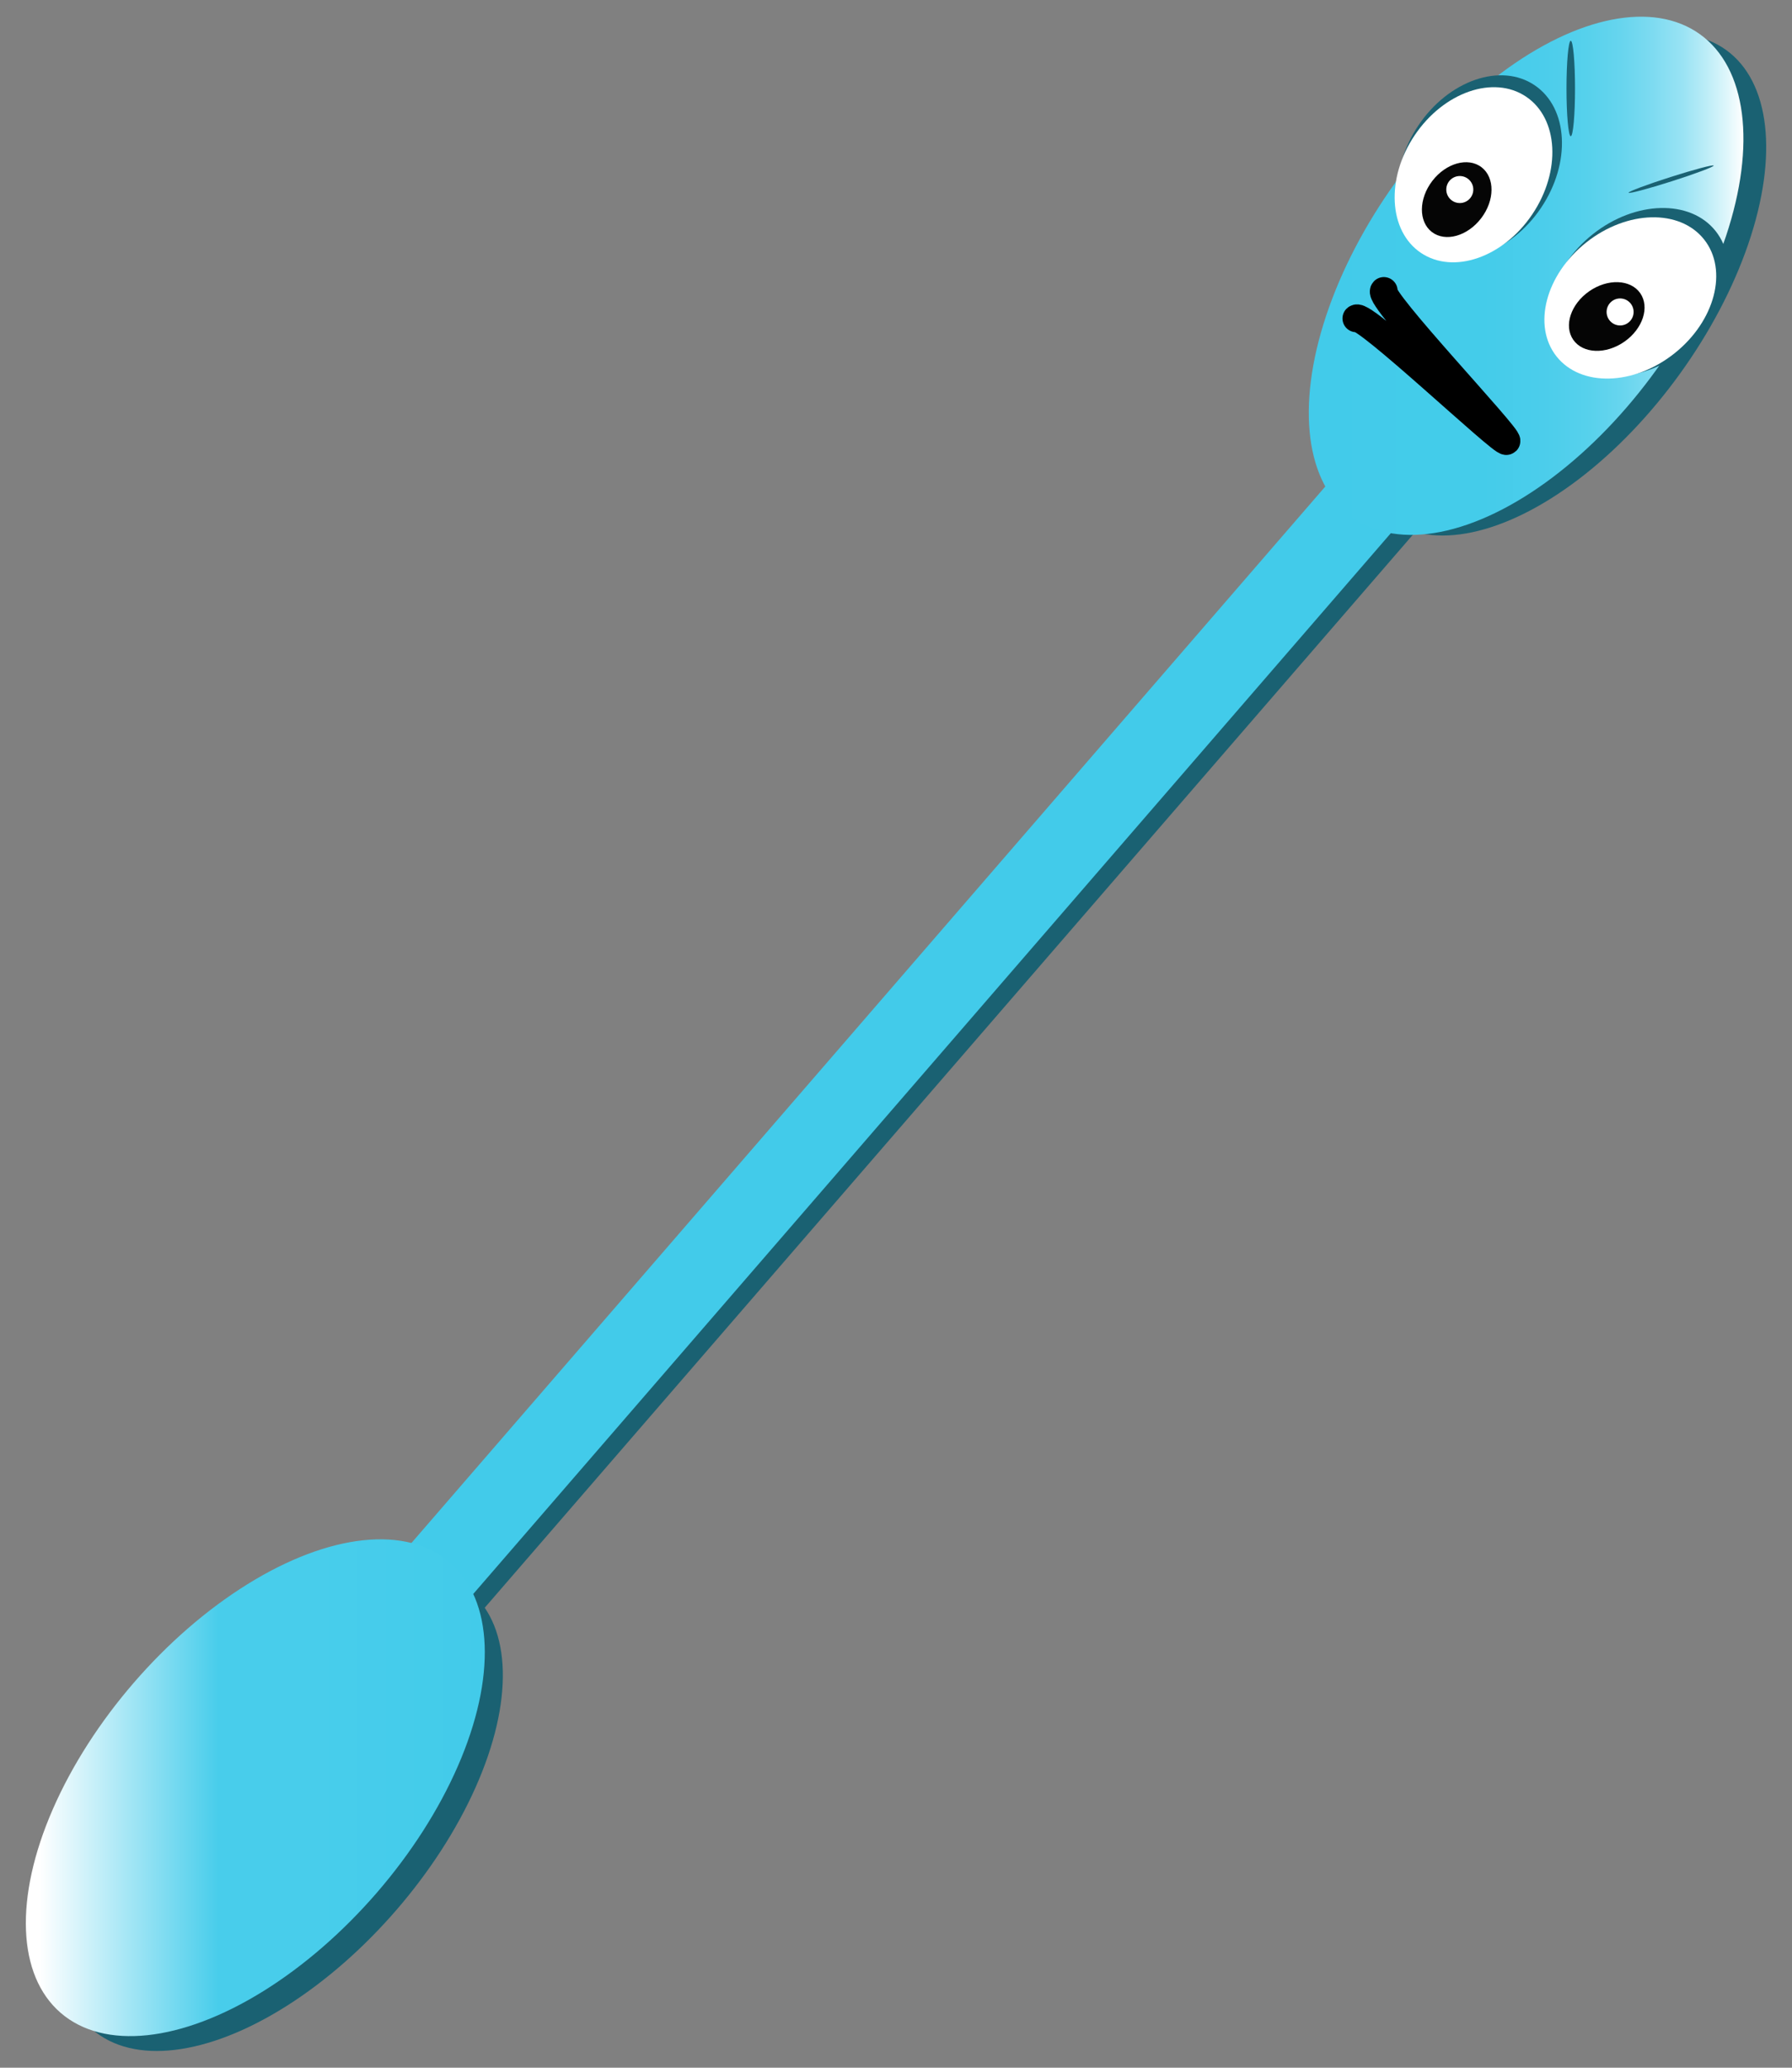 <svg id="Layer_1" data-name="Layer 1" xmlns="http://www.w3.org/2000/svg" xmlns:xlink="http://www.w3.org/1999/xlink" width="130" height="150" viewBox="0 0 130 150"><rect x="0" y="0" width="130" height="150" fill="#808080" stroke="none"/><defs><style>.cls-1{fill:#1a6172;}.cls-2{fill:#42cbea;}.cls-3{fill:url(#linear-gradient);}.cls-4{fill:url(#linear-gradient-2);}.cls-5{fill:#fff;}.cls-6{fill:#050505;}.cls-7{fill:none;stroke:#000;stroke-linecap:round;stroke-linejoin:round;stroke-width:2px;}</style><linearGradient id="linear-gradient" x1="94.95" y1="20.01" x2="126.49" y2="20.01" gradientTransform="translate(62.25 -81.53) rotate(54.24)" gradientUnits="userSpaceOnUse"><stop offset="0" stop-color="#42cbea"/><stop offset="0.4" stop-color="#44ccea"/><stop offset="0.54" stop-color="#4bcdeb"/><stop offset="0.64" stop-color="#56d1ec"/><stop offset="0.72" stop-color="#67d5ee"/><stop offset="0.79" stop-color="#7ddbf1"/><stop offset="0.86" stop-color="#99e3f4"/><stop offset="0.91" stop-color="#b9ecf7"/><stop offset="0.96" stop-color="#ddf6fb"/><stop offset="1" stop-color="#fff"/></linearGradient><linearGradient id="linear-gradient-2" x1="1.87" y1="129.69" x2="35.18" y2="129.69" gradientTransform="translate(104.48 30.83) rotate(49.14)" gradientUnits="userSpaceOnUse"><stop offset="0.03" stop-color="#fff"/><stop offset="0.42" stop-color="#48cdeb"/><stop offset="0.63" stop-color="#48cdeb"/><stop offset="1" stop-color="#42cbea"/></linearGradient></defs><title>vatpind</title><rect class="cls-1" x="63.58" y="15.64" width="5.81" height="120.65" transform="translate(65.91 -24.98) rotate(40.86)"/><rect class="cls-2" x="59.81" y="18.04" width="5.81" height="120.65" transform="translate(66.56 -21.93) rotate(40.86)"/><ellipse class="cls-1" cx="20.42" cy="131.37" rx="20.98" ry="11.01" transform="translate(-92.29 60.86) rotate(-49.14)"/><ellipse class="cls-1" cx="112.96" cy="20.66" rx="20.98" ry="11.01" transform="translate(30.18 100.24) rotate(-54.24)"/><ellipse class="cls-3" cx="110.72" cy="20.01" rx="21.59" ry="11.65" transform="translate(29.77 98.16) rotate(-54.24)"/><ellipse class="cls-4" cx="18.52" cy="129.69" rx="21.59" ry="11.65" transform="translate(-91.68 58.85) rotate(-49.14)"/><ellipse class="cls-1" cx="118.88" cy="21.18" rx="7.12" ry="5.36" transform="translate(12.57 78.45) rotate(-38.41)"/><ellipse class="cls-5" cx="118.27" cy="21.61" rx="6.83" ry="5.14" transform="translate(12.17 78.16) rotate(-38.41)"/><ellipse class="cls-6" cx="116.56" cy="22.96" rx="2.96" ry="2.23" transform="translate(7.82 70.8) rotate(-34.89)"/><ellipse class="cls-1" cx="107.34" cy="12.08" rx="7.12" ry="5.36" transform="translate(37.38 94.38) rotate(-56.05)"/><ellipse class="cls-5" cx="106.89" cy="12.67" rx="6.83" ry="5.14" transform="translate(36.69 94.27) rotate(-56.05)"/><ellipse class="cls-6" cx="105.67" cy="14.48" rx="2.96" ry="2.23" transform="translate(29.9 89.54) rotate(-52.53)"/><circle class="cls-5" cx="117.53" cy="22.63" r="0.98"/><circle class="cls-5" cx="105.9" cy="13.75" r="0.98"/><path class="cls-7" d="M98.39,23.1c.5-.5,10.65,9.15,10.9,8.9s-9.4-10.4-8.9-10.9"/><ellipse class="cls-1" cx="113.95" cy="6.42" rx="0.31" ry="3.46"/><ellipse class="cls-1" cx="121.23" cy="12.99" rx="3.24" ry="0.16" transform="translate(1.79 37.48) rotate(-17.7)"/></svg>
